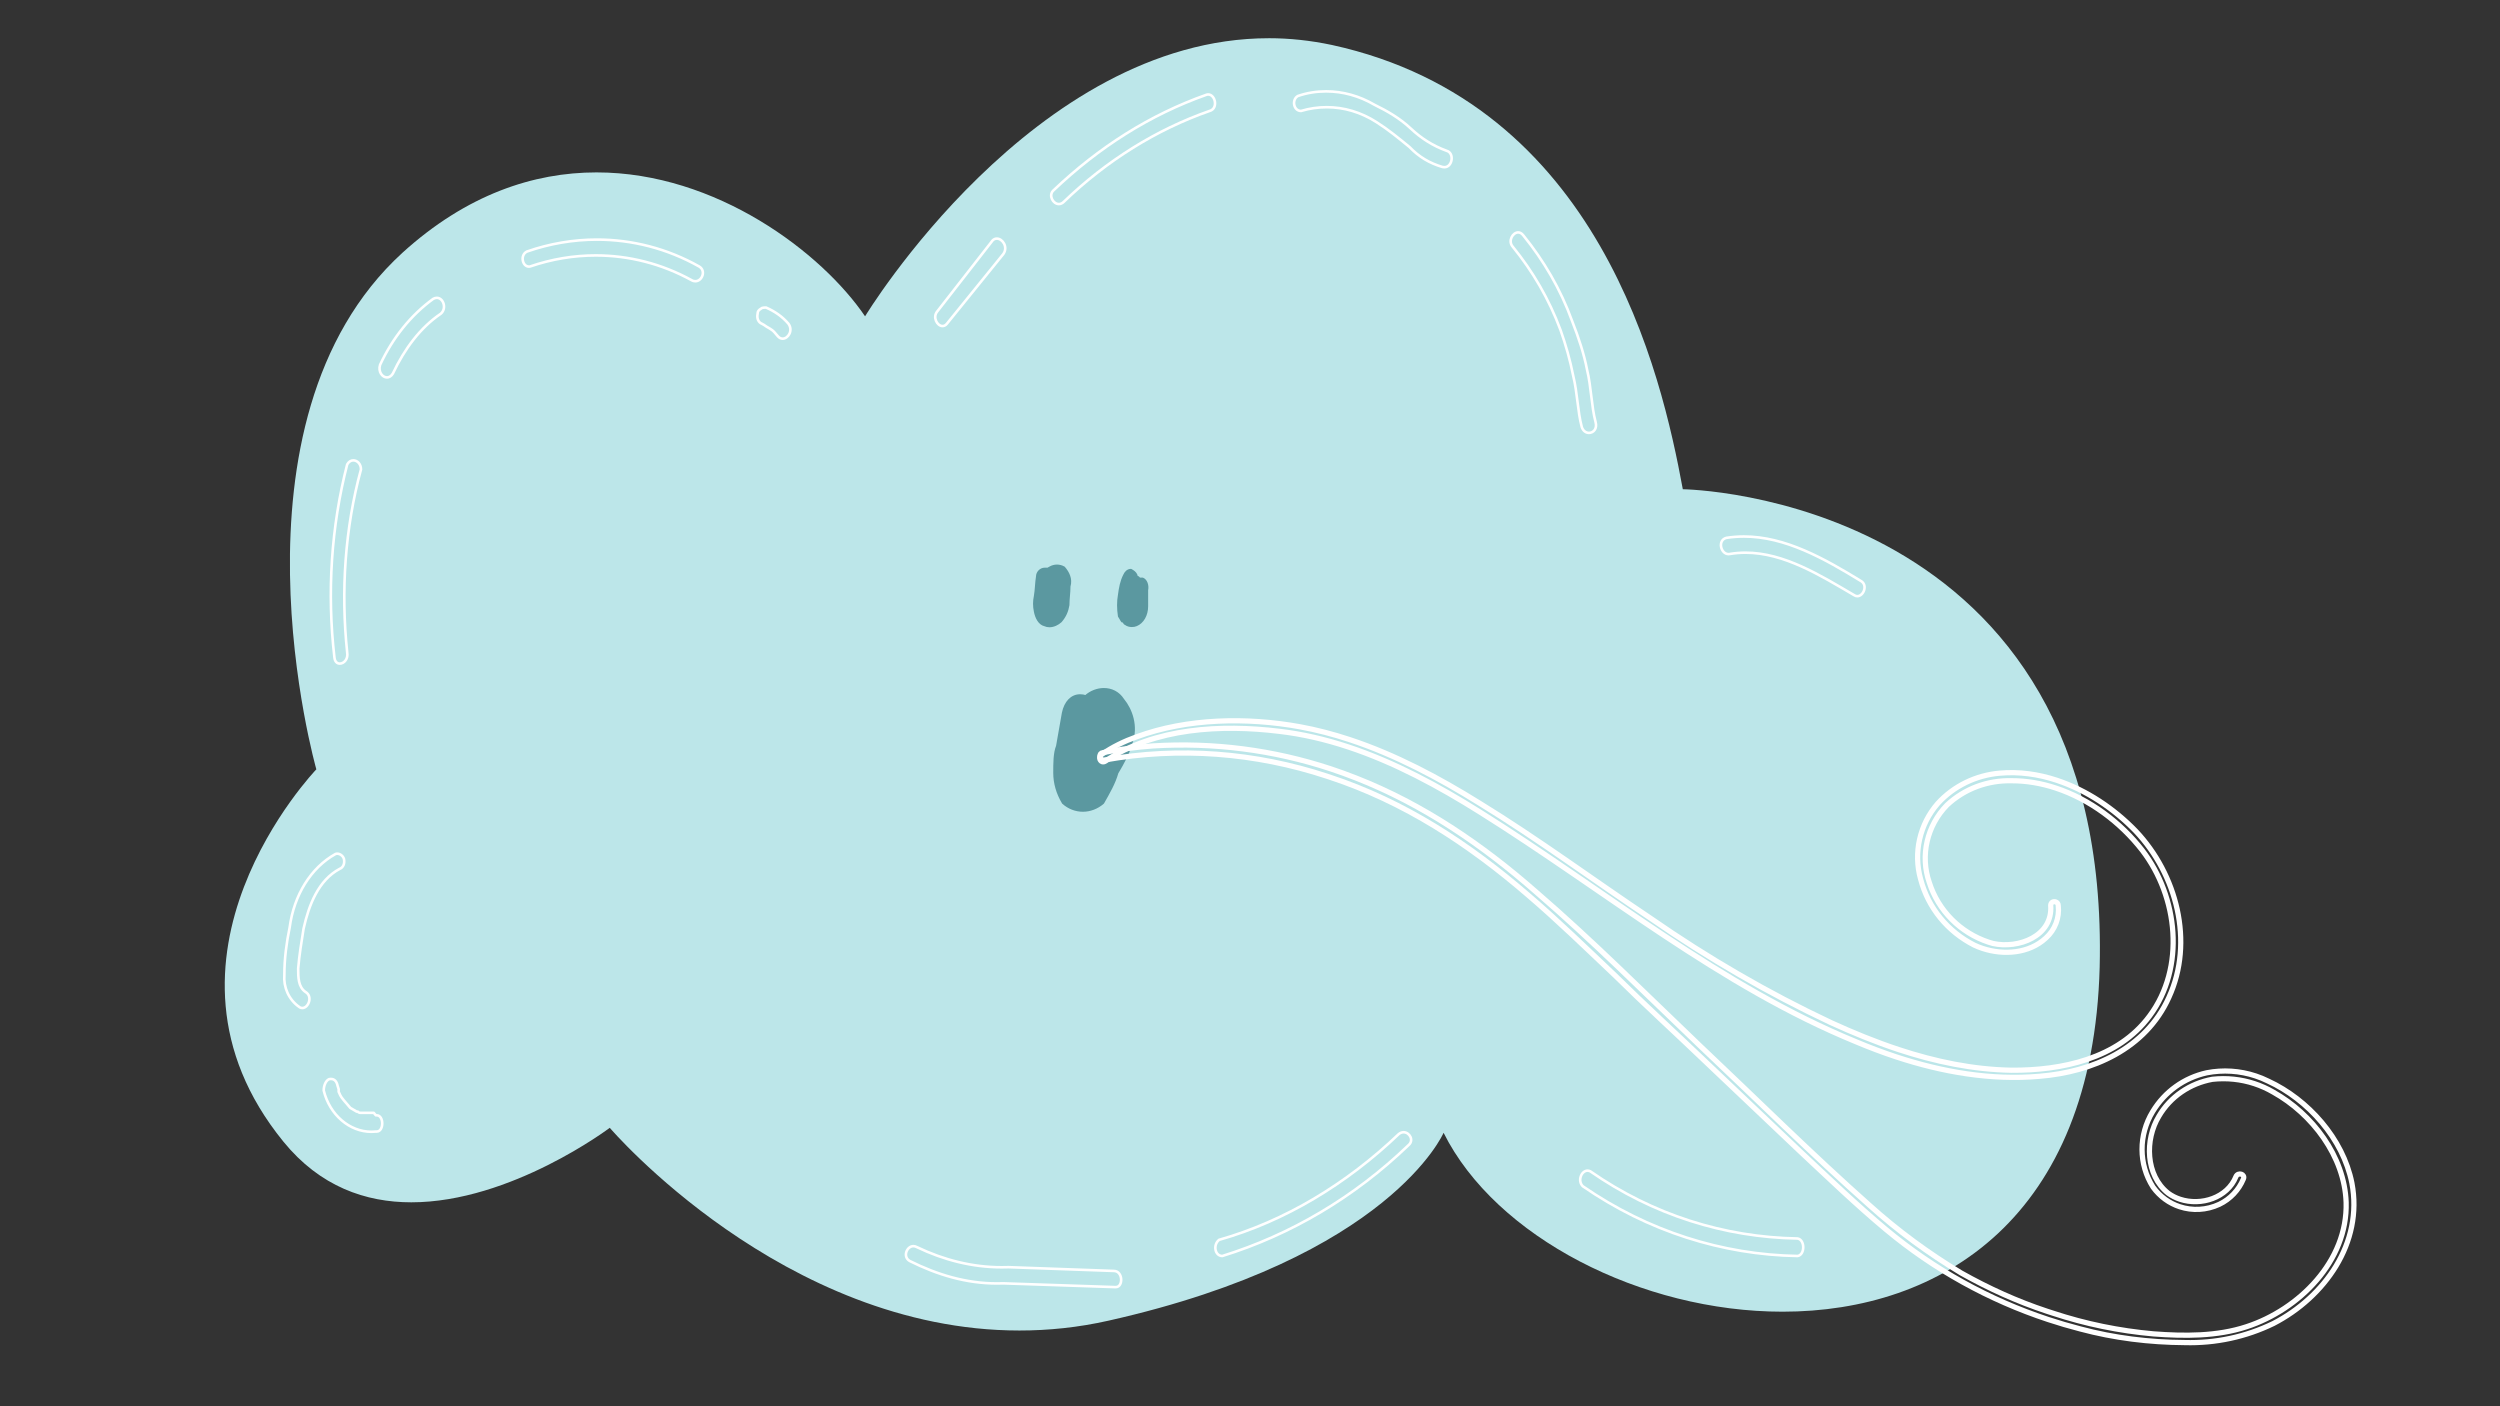 <?xml version="1.0"?>
<svg xmlns:xlink="http://www.w3.org/1999/xlink" xmlns="http://www.w3.org/2000/svg" version="1.1" viewBox="0.0 0.0 960.0 540.0" fill="none" stroke="none" stroke-linecap="square" stroke-miterlimit="10" style="background-color:transparent;">
  <rect x="0.0" y="0.0" width="960.0" height="540.0" fill="#333333" stroke="none"/>
  <clipPath id="p.0">
    <path d="m0 0l960.0 0l0 540.0l-960.0 0l0 -540.0z" clip-rule="nonzero"/>
  </clipPath>
  <g clip-path="url(#p.0)">
    <path fill="none" d="m0 0l960.0 0l0 540.0l-960.0 0z" fill-rule="evenodd"/>
    <path fill="#bce6e9" d="m487.25 14.678c-90.445 0 -155.064 106.79 -155.064 106.79c-16.6 -24.444 -57.1 -55.266 -103.122 -55.266c-24.191 0 -49.908 8.502 -74.535 30.864c-71.048 65.001 -33.054 198.361 -33.054 198.361c0 0 -69.85 72.653 -12.677 142.925c14.093 17.345 31.674 23.339 49.145 23.339c38.321 0 76.206 -28.611 76.206 -28.611c0 0 66.508 77.84 157.316 77.84c11.079 0 22.52 -1.148 34.216 -3.784c108.207 -24.359 128.657 -72.143 128.657 -72.143c20.014 40.089 76.024 68.699 130.182 68.699c60.769 0 119.176 -36.008 121.755 -132.255c4.504 -181.654 -160.076 -183.567 -160.076 -183.567c-8.173 -44.425 -31.855 -148.154 -134.759 -170.601c-8.245 -1.743 -16.309 -2.593 -24.191 -2.593z" fill-rule="evenodd"/>
    <path fill="none" d="m135.677 176.774c-0.872 0 -1.78 0.51 -2.361 1.573c-6.139 23.892 -7.773 49.229 -4.904 74.056c0.145 1.7 1.053 2.423 2.07 2.423c1.562 0 3.305 -1.7 2.833 -4.336c-2.47 -23.424 -0.835 -47.783 5.303 -70.23c0 -2.126 -1.453 -3.486 -2.942 -3.486z" fill-rule="evenodd"/>
    <path stroke="#ffffff" stroke-width="1.0" stroke-linejoin="round" stroke-linecap="butt" d="m135.677 176.774c-0.872 0 -1.78 0.51 -2.361 1.573c-6.139 23.892 -7.773 49.229 -4.904 74.056c0.145 1.7 1.053 2.423 2.07 2.423c1.562 0 3.305 -1.7 2.833 -4.336c-2.47 -23.424 -0.835 -47.783 5.303 -70.23c0 -2.126 -1.453 -3.486 -2.942 -3.486z" fill-rule="evenodd"/>
    <path fill="none" d="m167.75 114.367c-0.436 0 -0.872 0.128 -1.38 0.383c-8.572 6.249 -15.51 14.837 -20.414 25.337c-0.835 2.636 0.835 4.846 2.652 4.846c0.799 0 1.635 -0.468 2.252 -1.488c4.504 -9.565 10.606 -17.685 18.38 -22.956c2.434 -2.041 1.017 -6.122 -1.489 -6.122z" fill-rule="evenodd"/>
    <path stroke="#ffffff" stroke-width="1.0" stroke-linejoin="round" stroke-linecap="butt" d="m167.75 114.367c-0.436 0 -0.872 0.128 -1.38 0.383c-8.572 6.249 -15.51 14.837 -20.414 25.337c-0.835 2.636 0.835 4.846 2.652 4.846c0.799 0 1.635 -0.468 2.252 -1.488c4.504 -9.565 10.606 -17.685 18.38 -22.956c2.434 -2.041 1.017 -6.122 -1.489 -6.122z" fill-rule="evenodd"/>
    <path fill="none" d="m229.244 92.006c-9.044 0 -18.125 1.53 -26.915 4.591c-2.724 1.36 -1.744 5.782 0.799 5.782c0.145 0 0.291 0 0.4 -0.043c8.318 -2.848 16.818 -4.251 25.245 -4.251c12.713 0 25.317 3.188 36.832 9.523c0.509 0.298 0.981 0.383 1.417 0.383c2.579 0 4.214 -4.039 1.453 -5.654c-12.241 -6.887 -25.681 -10.33 -39.229 -10.33z" fill-rule="evenodd"/>
    <path stroke="#ffffff" stroke-width="1.0" stroke-linejoin="round" stroke-linecap="butt" d="m229.244 92.006c-9.044 0 -18.125 1.53 -26.915 4.591c-2.724 1.36 -1.744 5.782 0.799 5.782c0.145 0 0.291 0 0.4 -0.043c8.318 -2.848 16.818 -4.251 25.245 -4.251c12.713 0 25.317 3.188 36.832 9.523c0.509 0.298 0.981 0.383 1.417 0.383c2.579 0 4.214 -4.039 1.453 -5.654c-12.241 -6.887 -25.681 -10.33 -39.229 -10.33z" fill-rule="evenodd"/>
    <path fill="none" d="m294.189 118.108c-0.799 0 -1.635 0 -2.034 0.468c-0.835 0.51 -1.235 0.978 -1.235 1.913c-0.4 1.913 0.4 3.358 1.635 3.826l0.835 0.468c1.199 0.978 2.833 1.445 4.068 2.891l1.235 1.445c0.545 0.638 1.199 0.935 1.852 0.935c2.107 0 4.105 -3.146 2.216 -5.739c-2.434 -2.848 -5.303 -4.761 -8.572 -6.207z" fill-rule="evenodd"/>
    <path stroke="#ffffff" stroke-width="1.0" stroke-linejoin="round" stroke-linecap="butt" d="m294.189 118.108c-0.799 0 -1.635 0 -2.034 0.468c-0.835 0.51 -1.235 0.978 -1.235 1.913c-0.4 1.913 0.4 3.358 1.635 3.826l0.835 0.468c1.199 0.978 2.833 1.445 4.068 2.891l1.235 1.445c0.545 0.638 1.199 0.935 1.852 0.935c2.107 0 4.105 -3.146 2.216 -5.739c-2.434 -2.848 -5.303 -4.761 -8.572 -6.207z" fill-rule="evenodd"/>
    <path fill="none" d="m382.781 91.624c-0.545 0 -1.126 0.213 -1.598 0.68l-21.249 27.25c-1.925 2.253 -0.073 5.654 1.998 5.654c0.545 0 1.162 -0.255 1.671 -0.893l21.649 -26.74c1.961 -2.678 -0.254 -5.952 -2.47 -5.952z" fill-rule="evenodd"/>
    <path stroke="#ffffff" stroke-width="1.0" stroke-linejoin="round" stroke-linecap="butt" d="m382.781 91.624c-0.545 0 -1.126 0.213 -1.598 0.68l-21.249 27.25c-1.925 2.253 -0.073 5.654 1.998 5.654c0.545 0 1.162 -0.255 1.671 -0.893l21.649 -26.74c1.961 -2.678 -0.254 -5.952 -2.47 -5.952z" fill-rule="evenodd"/>
    <path fill="none" d="m463.926 36.274c-0.218 0 -0.436 0.043 -0.69 0.128c-21.612 7.652 -41.227 20.066 -58.771 36.773c-1.925 1.871 -0.109 5.186 2.143 5.186c0.617 0 1.308 -0.255 1.925 -0.893c16.345 -15.772 35.524 -27.718 55.938 -34.86c3.414 -0.893 2.252 -6.334 -0.545 -6.334z" fill-rule="evenodd"/>
    <path stroke="#ffffff" stroke-width="1.0" stroke-linejoin="round" stroke-linecap="butt" d="m463.926 36.274c-0.218 0 -0.436 0.043 -0.69 0.128c-21.612 7.652 -41.227 20.066 -58.771 36.773c-1.925 1.871 -0.109 5.186 2.143 5.186c0.617 0 1.308 -0.255 1.925 -0.893c16.345 -15.772 35.524 -27.718 55.938 -34.86c3.414 -0.893 2.252 -6.334 -0.545 -6.334z" fill-rule="evenodd"/>
    <path fill="none" d="m509.257 35.083c-3.669 0 -7.337 0.553 -10.897 1.786c-2.434 1.445 -1.635 5.739 1.235 5.739c3.269 -0.978 6.574 -1.445 9.88 -1.445c6.611 0 13.113 1.913 19.106 5.739c4.504 2.848 8.572 6.207 12.677 9.565c3.669 3.826 7.737 6.207 12.641 7.652c0.291 0.043 0.508 0.085 0.763 0.085c3.087 0 3.923 -5.442 0.872 -6.292c-5.303 -1.913 -9.807 -4.804 -13.875 -8.63c-4.068 -3.826 -8.972 -6.674 -13.875 -9.055c-5.739 -3.358 -12.096 -5.144 -18.525 -5.144z" fill-rule="evenodd"/>
    <path stroke="#ffffff" stroke-width="1.0" stroke-linejoin="round" stroke-linecap="butt" d="m509.257 35.083c-3.669 0 -7.337 0.553 -10.897 1.786c-2.434 1.445 -1.635 5.739 1.235 5.739c3.269 -0.978 6.574 -1.445 9.88 -1.445c6.611 0 13.113 1.913 19.106 5.739c4.504 2.848 8.572 6.207 12.677 9.565c3.669 3.826 7.737 6.207 12.641 7.652c0.291 0.043 0.508 0.085 0.763 0.085c3.087 0 3.923 -5.442 0.872 -6.292c-5.303 -1.913 -9.807 -4.804 -13.875 -8.63c-4.068 -3.826 -8.972 -6.674 -13.875 -9.055c-5.739 -3.358 -12.096 -5.144 -18.525 -5.144z" fill-rule="evenodd"/>
    <path fill="none" d="m582.992 89.243c-2.107 0 -3.996 3.273 -2.143 5.442c7.773 9.565 13.912 20.066 18.38 32.012c2.034 5.739 3.669 11.478 4.904 17.685c1.635 6.717 1.635 13.391 3.269 19.598c0.509 1.53 1.635 2.253 2.761 2.253c1.671 0 3.269 -1.573 2.543 -4.166c-1.635 -6.207 -1.635 -13.349 -3.269 -20.066c-1.199 -6.207 -3.269 -12.414 -5.703 -18.62c-4.504 -12.456 -11.042 -23.424 -18.779 -32.989c-0.617 -0.808 -1.308 -1.148 -1.961 -1.148z" fill-rule="evenodd"/>
    <path stroke="#ffffff" stroke-width="1.0" stroke-linejoin="round" stroke-linecap="butt" d="m582.992 89.243c-2.107 0 -3.996 3.273 -2.143 5.442c7.773 9.565 13.912 20.066 18.38 32.012c2.034 5.739 3.669 11.478 4.904 17.685c1.635 6.717 1.635 13.391 3.269 19.598c0.509 1.53 1.635 2.253 2.761 2.253c1.671 0 3.269 -1.573 2.543 -4.166c-1.635 -6.207 -1.635 -13.349 -3.269 -20.066c-1.199 -6.207 -3.269 -12.414 -5.703 -18.62c-4.504 -12.456 -11.042 -23.424 -18.779 -32.989c-0.617 -0.808 -1.308 -1.148 -1.961 -1.148z" fill-rule="evenodd"/>
    <path fill="none" d="m129.502 327.818c-0.254 0 -0.472 0.043 -0.69 0.128c-9.408 5.229 -15.946 15.772 -17.58 28.185c-1.199 5.739 -2.034 11.946 -2.034 18.153c-0.4 4.761 1.635 9.565 5.739 12.414c0.4 0.298 0.799 0.383 1.162 0.383c2.361 0 4.068 -4.464 1.271 -6.122c-2.87 -1.913 -2.87 -5.697 -2.87 -9.055c0.436 -5.272 1.235 -10.033 2.07 -15.304c2.034 -9.098 5.703 -18.62 13.875 -22.956c1.235 -0.468 2.034 -1.913 1.635 -3.784c-0.327 -1.19 -1.489 -2.041 -2.579 -2.041z" fill-rule="evenodd"/>
    <path stroke="#ffffff" stroke-width="1.0" stroke-linejoin="round" stroke-linecap="butt" d="m129.502 327.818c-0.254 0 -0.472 0.043 -0.69 0.128c-9.408 5.229 -15.946 15.772 -17.58 28.185c-1.199 5.739 -2.034 11.946 -2.034 18.153c-0.4 4.761 1.635 9.565 5.739 12.414c0.4 0.298 0.799 0.383 1.162 0.383c2.361 0 4.068 -4.464 1.271 -6.122c-2.87 -1.913 -2.87 -5.697 -2.87 -9.055c0.436 -5.272 1.235 -10.033 2.07 -15.304c2.034 -9.098 5.703 -18.62 13.875 -22.956c1.235 -0.468 2.034 -1.913 1.635 -3.784c-0.327 -1.19 -1.489 -2.041 -2.579 -2.041z" fill-rule="evenodd"/>
    <path fill="none" d="m127.177 414.329c-0.254 0 -0.545 0 -0.835 0.085c-1.199 0.51 -2.034 2.423 -2.034 4.336c2.288 9.395 9.953 15.857 18.307 15.857c0.581 0 1.126 -0.043 1.707 -0.085c0.109 0 0.218 0 0.327 0c2.833 0 2.833 -6.249 0 -6.249c-0.109 0 -0.218 0 -0.327 0l-0.799 -0.935l-4.504 0c-0.835 0 -1.235 0 -1.635 -0.468l-0.4 0c-0.835 -0.51 -1.635 -0.978 -2.47 -1.445l-0.4 -0.468l-1.235 -1.445l-0.799 -0.935l-0.4 -0.51c-0.835 -0.935 -1.235 -1.913 -1.635 -2.848c0 0 0 0 0 -0.468c0 0 0 0 0 -0.51l-0.436 -1.403c-0.327 -1.615 -1.235 -2.508 -2.434 -2.508z" fill-rule="evenodd"/>
    <path stroke="#ffffff" stroke-width="1.0" stroke-linejoin="round" stroke-linecap="butt" d="m127.177 414.329c-0.254 0 -0.545 0 -0.835 0.085c-1.199 0.51 -2.034 2.423 -2.034 4.336c2.288 9.395 9.953 15.857 18.307 15.857c0.581 0 1.126 -0.043 1.707 -0.085c0.109 0 0.218 0 0.327 0c2.833 0 2.833 -6.249 0 -6.249c-0.109 0 -0.218 0 -0.327 0l-0.799 -0.935l-4.504 0c-0.835 0 -1.235 0 -1.635 -0.468l-0.4 0c-0.835 -0.51 -1.635 -0.978 -2.47 -1.445l-0.4 -0.468l-1.235 -1.445l-0.799 -0.935l-0.4 -0.51c-0.835 -0.935 -1.235 -1.913 -1.635 -2.848c0 0 0 0 0 -0.468c0 0 0 0 0 -0.51l-0.436 -1.403c-0.327 -1.615 -1.235 -2.508 -2.434 -2.508z" fill-rule="evenodd"/>
    <path fill="none" d="m350.744 478.521c-2.543 0 -4.214 4.081 -1.417 5.697c10.715 5.357 21.758 8.63 33.526 8.63c0.799 0 1.598 0 2.397 -0.043c14.311 0.468 28.586 0.978 42.898 1.445c0.109 0 0.218 0 0.327 0c2.906 0 2.797 -6.207 -0.763 -6.207l-40.428 -1.445c-0.872 0.043 -1.743 0.043 -2.615 0.043c-11.333 0 -22.266 -2.806 -32.473 -7.695c-0.509 -0.298 -0.981 -0.425 -1.453 -0.425z" fill-rule="evenodd"/>
    <path stroke="#ffffff" stroke-width="1.0" stroke-linejoin="round" stroke-linecap="butt" d="m350.744 478.521c-2.543 0 -4.214 4.081 -1.417 5.697c10.715 5.357 21.758 8.63 33.526 8.63c0.799 0 1.598 0 2.397 -0.043c14.311 0.468 28.586 0.978 42.898 1.445c0.109 0 0.218 0 0.327 0c2.906 0 2.797 -6.207 -0.763 -6.207l-40.428 -1.445c-0.872 0.043 -1.743 0.043 -2.615 0.043c-11.333 0 -22.266 -2.806 -32.473 -7.695c-0.509 -0.298 -0.981 -0.425 -1.453 -0.425z" fill-rule="evenodd"/>
    <path fill="none" d="m538.97 434.777c-0.581 0 -1.199 0.213 -1.816 0.68c-20.014 19.13 -43.697 33.457 -69.014 40.641c-2.434 1.913 -1.635 6.207 1.235 6.207c26.153 -8.12 50.635 -22.489 71.484 -42.555c2.252 -1.871 0.4 -4.974 -1.889 -4.974z" fill-rule="evenodd"/>
    <path stroke="#ffffff" stroke-width="1.0" stroke-linejoin="round" stroke-linecap="butt" d="m538.97 434.777c-0.581 0 -1.199 0.213 -1.816 0.68c-20.014 19.13 -43.697 33.457 -69.014 40.641c-2.434 1.913 -1.635 6.207 1.235 6.207c26.153 -8.12 50.635 -22.489 71.484 -42.555c2.252 -1.871 0.4 -4.974 -1.889 -4.974z" fill-rule="evenodd"/>
    <path fill="none" d="m669.658 206.022c-2.216 0 -4.468 0.17 -6.72 0.51c-3.523 0.935 -2.179 6.249 0.835 6.249c0.145 0 0.254 0 0.4 -0.043c2.034 -0.34 4.068 -0.51 6.066 -0.51c14.856 0 28.768 8.715 41.699 16.282c0.436 0.298 0.872 0.425 1.271 0.425c2.325 0 4.032 -4.039 1.598 -5.697c-14.348 -8.8 -29.313 -17.217 -45.15 -17.217z" fill-rule="evenodd"/>
    <path stroke="#ffffff" stroke-width="1.0" stroke-linejoin="round" stroke-linecap="butt" d="m669.658 206.022c-2.216 0 -4.468 0.17 -6.72 0.51c-3.523 0.935 -2.179 6.249 0.835 6.249c0.145 0 0.254 0 0.4 -0.043c2.034 -0.34 4.068 -0.51 6.066 -0.51c14.856 0 28.768 8.715 41.699 16.282c0.436 0.298 0.872 0.425 1.271 0.425c2.325 0 4.032 -4.039 1.598 -5.697c-14.348 -8.8 -29.313 -17.217 -45.15 -17.217z" fill-rule="evenodd"/>
    <path fill="none" d="m739.289 243.347c-1.199 0 -2.434 1.403 -2.434 3.316c0 1.913 1.235 3.358 2.434 3.358l2.07 0l2.434 0.468c1.635 0.468 2.87 0.978 4.504 1.913c2.833 1.445 5.303 3.826 7.337 7.185c0.4 0.468 1.017 0.723 1.671 0.723c0.69 0 1.38 -0.255 1.998 -0.723c0.835 -1.445 0.835 -3.358 0 -4.804c-4.904 -6.674 -12.241 -10.968 -20.014 -11.436z" fill-rule="evenodd"/>
    <path fill="none" d="m609.617 449.528c-2.361 0 -3.959 3.911 -1.816 5.994c24.918 17.217 53.504 26.315 82.49 26.783c2.87 -0.468 2.87 -6.207 0 -6.717c-28.15 -0.468 -55.538 -9.055 -79.62 -25.805c-0.363 -0.17 -0.726 -0.255 -1.053 -0.255z" fill-rule="evenodd"/>
    <path stroke="#ffffff" stroke-width="1.0" stroke-linejoin="round" stroke-linecap="butt" d="m609.617 449.528c-2.361 0 -3.959 3.911 -1.816 5.994c24.918 17.217 53.504 26.315 82.49 26.783c2.87 -0.468 2.87 -6.207 0 -6.717c-28.15 -0.468 -55.538 -9.055 -79.62 -25.805c-0.363 -0.17 -0.726 -0.255 -1.053 -0.255z" fill-rule="evenodd"/>
    <path fill="#5b98a0" d="m405.882 217.288c-0.908 0 -1.852 0.255 -2.652 0.723l-0.835 0.468l-1.199 0c-1.635 0 -2.87 1.445 -2.87 2.848c-0.4 2.423 -0.4 5.271 -0.835 7.652c-0.4 1.913 -0.4 3.826 0 5.739c0.436 2.381 1.635 4.804 3.705 5.271c0.545 0.255 1.162 0.383 1.78 0.383c1.562 0 3.16 -0.765 4.322 -1.828c1.635 -1.913 2.47 -3.826 2.87 -6.207c0 -2.381 0.4 -4.761 0.4 -7.185c0.835 -2.848 -0.4 -5.229 -2.034 -7.142c-0.799 -0.468 -1.744 -0.723 -2.652 -0.723z" fill-rule="evenodd"/>
    <path stroke="#5b98a0" stroke-width="1.0" stroke-linejoin="round" stroke-linecap="butt" d="m405.882 217.288c-0.908 0 -1.852 0.255 -2.652 0.723l-0.835 0.468l-1.199 0c-1.635 0 -2.87 1.445 -2.87 2.848c-0.4 2.423 -0.4 5.271 -0.835 7.652c-0.4 1.913 -0.4 3.826 0 5.739c0.436 2.381 1.635 4.804 3.705 5.271c0.545 0.255 1.162 0.383 1.78 0.383c1.562 0 3.16 -0.765 4.322 -1.828c1.635 -1.913 2.47 -3.826 2.87 -6.207c0 -2.381 0.4 -4.761 0.4 -7.185c0.835 -2.848 -0.4 -5.229 -2.034 -7.142c-0.799 -0.468 -1.744 -0.723 -2.652 -0.723z" fill-rule="evenodd"/>
    <path fill="#5b98a0" d="m434.25 218.946c-1.199 0 -2.034 0.978 -2.434 1.913c-1.235 2.381 -1.635 4.804 -2.034 7.652c-0.436 2.381 -0.436 5.271 0 8.12c0.4 0.468 0.799 1.445 1.199 1.913l0.436 0c0.4 0.468 0.4 0.978 0.799 0.978c0.726 0.553 1.562 0.765 2.397 0.765c0.618 0 1.199 -0.085 1.671 -0.298c2.47 -0.978 4.105 -3.826 4.105 -7.185c0 -0.468 0 -0.935 0 -1.403c0 -1.445 0 -3.358 0 -4.804c0.4 -1.913 -0.4 -3.826 -1.635 -4.294l-1.235 0l-0.4 -0.468l-0.835 -0.51c0 -0.468 0 -0.468 0 -0.468c-0.4 -0.935 -1.199 -1.445 -2.034 -1.913z" fill-rule="evenodd"/>
    <path stroke="#5b98a0" stroke-width="1.0" stroke-linejoin="round" stroke-linecap="butt" d="m434.25 218.946c-1.199 0 -2.034 0.978 -2.434 1.913c-1.235 2.381 -1.635 4.804 -2.034 7.652c-0.436 2.381 -0.436 5.271 0 8.12c0.4 0.468 0.799 1.445 1.199 1.913l0.436 0c0.4 0.468 0.4 0.978 0.799 0.978c0.726 0.553 1.562 0.765 2.397 0.765c0.618 0 1.199 -0.085 1.671 -0.298c2.47 -0.978 4.105 -3.826 4.105 -7.185c0 -0.468 0 -0.935 0 -1.403c0 -1.445 0 -3.358 0 -4.804c0.4 -1.913 -0.4 -3.826 -1.635 -4.294l-1.235 0l-0.4 -0.468l-0.835 -0.51c0 -0.468 0 -0.468 0 -0.468c-0.4 -0.935 -1.199 -1.445 -2.034 -1.913z" fill-rule="evenodd"/>
    <path fill="#5b98a0" d="m423.906 264.699c-2.431 0 -4.959 0.91 -7.001 2.73c-0.681 -0.227 -1.458 -0.341 -2.139 -0.341c-3.209 0 -5.639 2.502 -6.514 6.71l-2.236 12.738c-1.07 2.616 -1.07 6.483 -1.07 10.236c0 3.867 1.07 7.734 3.306 11.487c2.139 1.933 4.862 2.957 7.584 2.957c2.722 0 5.445 -1.024 7.681 -2.957c2.139 -3.753 4.375 -7.62 5.445 -11.487c2.236 -3.753 4.375 -7.62 5.445 -11.487c2.236 -6.369 0 -12.738 -3.209 -16.605c-1.75 -2.73 -4.473 -3.981 -7.292 -3.981z" fill-rule="evenodd"/>
    <path stroke="#5b98a0" stroke-width="1.0" stroke-linejoin="round" stroke-linecap="butt" d="m423.906 264.699c-2.431 0 -4.959 0.91 -7.001 2.73c-0.681 -0.227 -1.458 -0.341 -2.139 -0.341c-3.209 0 -5.639 2.502 -6.514 6.71l-2.236 12.738c-1.07 2.616 -1.07 6.483 -1.07 10.236c0 3.867 1.07 7.734 3.306 11.487c2.139 1.933 4.862 2.957 7.584 2.957c2.722 0 5.445 -1.024 7.681 -2.957c2.139 -3.753 4.375 -7.62 5.445 -11.487c2.236 -3.753 4.375 -7.62 5.445 -11.487c2.236 -6.369 0 -12.738 -3.209 -16.605c-1.75 -2.73 -4.473 -3.981 -7.292 -3.981z" fill-rule="evenodd"/>
    <path fill="none" d="m789.776 299.611c-7.044 -2.325 -14.448 -3.386 -21.85 -2.717c-9.12 0.775 -17.736 4.925 -23.86 11.688c-6.872 7.91 -9.404 18.849 -6.554 28.982c2.918 11.14 10.45 20.21 20.616 25.368c1.02 0.481 2.082 0.903 3.175 1.264c8.095 2.671 17.865 1.979 24.301 -3.984c3.58 -3.204 5.271 -7.837 4.769 -12.4c0.02 -0.799 -0.447 -1.301 -1.005 -1.485c-0.826 -0.272 -1.875 0.15 -1.899 1.332c0.901 11.88 -12.503 16.829 -22.239 14.614c-0.547 -0.144 -1.086 -0.31 -1.622 -0.487c-10.808 -3.567 -19.31 -12.092 -22.764 -22.928c-3.572 -10.359 -0.865 -21.841 6.785 -29.698c6.772 -6.344 15.69 -9.589 24.878 -9.357c5.731 -0.007 11.422 0.994 16.911 2.805c13.027 4.299 24.884 13.162 33.216 23.914c13.751 17.911 16.655 45.028 2.806 63.611c-12.216 16.527 -33.928 20.945 -53.011 20.836c-14.869 -0.269 -29.353 -3.319 -43.357 -7.94c-8.878 -2.93 -17.564 -6.493 -26.02 -10.365c-24.137 -11.354 -47.211 -24.76 -69.11 -39.977c-21.902 -14.617 -43.227 -30.438 -65.776 -44.26c-15.643 -9.74 -32.331 -18.624 -49.948 -24.437c-6.23 -2.056 -12.571 -3.728 -19.033 -4.911c-20.287 -3.703 -43.268 -3.308 -62.708 3.854c-4.671 1.655 -9.345 3.909 -13.402 6.752c-1.296 0.786 -0.864 2.466 0.165 2.806c0.332 0.11 0.732 0.085 1.147 -0.174c18.93 -12.918 44.762 -14.174 66.757 -11.505c9.033 1.046 17.852 3.128 26.451 5.965c17.981 5.934 34.972 15.17 50.84 25.129c47.892 29.983 91.868 66.652 144.442 88.195c4.953 2.079 10.016 4.002 15.173 5.704c17.756 5.86 36.518 9.107 55.064 7.49c20.43 -1.645 40.814 -10.49 49.741 -30.29c9.808 -21.323 2.989 -47.328 -12.757 -63.904c-8.249 -8.538 -18.828 -15.694 -30.322 -19.487z" fill-rule="evenodd"/>
    <path stroke="#ffffff" stroke-width="2.0" stroke-linejoin="round" stroke-linecap="butt" d="m789.776 299.611c-7.044 -2.325 -14.448 -3.386 -21.85 -2.717c-9.12 0.775 -17.736 4.925 -23.86 11.688c-6.872 7.91 -9.404 18.849 -6.554 28.982c2.918 11.14 10.45 20.21 20.616 25.368c1.02 0.481 2.082 0.903 3.175 1.264c8.095 2.671 17.865 1.979 24.301 -3.984c3.58 -3.204 5.271 -7.837 4.769 -12.4c0.02 -0.799 -0.447 -1.301 -1.005 -1.485c-0.826 -0.272 -1.875 0.15 -1.899 1.332c0.901 11.88 -12.503 16.829 -22.239 14.614c-0.547 -0.144 -1.086 -0.31 -1.622 -0.487c-10.808 -3.567 -19.31 -12.092 -22.764 -22.928c-3.572 -10.359 -0.865 -21.841 6.785 -29.698c6.772 -6.344 15.69 -9.589 24.878 -9.357c5.731 -0.007 11.422 0.994 16.911 2.805c13.027 4.299 24.884 13.162 33.216 23.914c13.751 17.911 16.655 45.028 2.806 63.611c-12.216 16.527 -33.928 20.945 -53.011 20.836c-14.869 -0.269 -29.353 -3.319 -43.357 -7.94c-8.878 -2.93 -17.564 -6.493 -26.02 -10.365c-24.137 -11.354 -47.211 -24.76 -69.11 -39.977c-21.902 -14.617 -43.227 -30.438 -65.776 -44.26c-15.643 -9.74 -32.331 -18.624 -49.948 -24.437c-6.23 -2.056 -12.571 -3.728 -19.033 -4.911c-20.287 -3.703 -43.268 -3.308 -62.708 3.854c-4.671 1.655 -9.345 3.909 -13.402 6.752c-1.296 0.786 -0.864 2.466 0.165 2.806c0.332 0.11 0.732 0.085 1.147 -0.174c18.93 -12.918 44.762 -14.174 66.757 -11.505c9.033 1.046 17.852 3.128 26.451 5.965c17.981 5.934 34.972 15.17 50.84 25.129c47.892 29.983 91.868 66.652 144.442 88.195c4.953 2.079 10.016 4.002 15.173 5.704c17.756 5.86 36.518 9.107 55.064 7.49c20.43 -1.645 40.814 -10.49 49.741 -30.29c9.808 -21.323 2.989 -47.328 -12.757 -63.904c-8.249 -8.538 -18.828 -15.694 -30.322 -19.487z" fill-rule="evenodd"/>
    <path fill="none" d="m510.92 295.208c-21.959 -7.247 -44.991 -10.197 -68.086 -8.783c-6.459 0.464 -13.025 1.301 -19.36 2.599c-1.561 0.17 -1.353 2.365 -0.077 2.786c0.214 0.071 0.471 0.083 0.749 0.031c28.672 -5.113 57.861 -2.87 85.439 6.231c0.375 0.124 0.74 0.244 1.104 0.364c28.51 9.409 53.261 25.567 76.089 45.272c11.435 9.769 22.229 20.313 33.262 30.742c11.506 11.391 23.555 22.348 35.304 33.615l35.773 33.962c10.91 10.185 21.589 20.498 33.083 30.082c18.448 15.4 39.639 27.103 62.305 34.583c4.064 1.341 8.169 2.552 12.31 3.618c13.058 3.504 26.524 5.148 40.086 5.238c11.917 0.34 23.564 -2.209 34.078 -7.318c19.602 -10.101 34.57 -30.911 30.149 -53.938c-3.379 -17.084 -16.871 -32.11 -32.139 -39.143c-1.585 -0.787 -3.209 -1.455 -4.86 -2c-6.026 -1.989 -12.48 -2.424 -18.744 -1.199c-8.695 1.925 -16.123 7.248 -20.757 14.91c-5.449 8.98 -5.491 20.141 0.143 28.993c2.642 3.66 6.254 6.221 10.243 7.538c4.846 1.599 10.258 1.367 15.21 -0.94c4.202 -2.002 7.487 -5.508 9.234 -9.725c0.407 -0.935 -0.089 -1.604 -0.776 -1.83c-0.729 -0.241 -1.683 -0.003 -2.066 0.892c-3.3 8.199 -13.41 11.387 -21.484 8.723c-1.641 -0.541 -3.204 -1.322 -4.602 -2.36c-8.641 -6.841 -8.972 -20.528 -3.523 -29.508c4.392 -7.538 11.946 -12.627 20.526 -14.193c5.505 -0.598 11.005 -0.033 16.194 1.679c2.498 0.824 4.923 1.913 7.24 3.266c14.873 8.297 27.361 24.602 27.949 42.362c0.634 22.558 -18.14 41.115 -38.183 47.682c-11.468 3.797 -24.028 3.654 -35.76 2.774c-13.227 -1.169 -26.162 -3.839 -38.632 -7.954c-0.775 -0.244 -1.547 -0.499 -2.319 -0.753c-11.494 -3.793 -22.437 -8.786 -32.914 -14.671c-12.554 -7.543 -24.341 -16.215 -35.195 -25.985c-22.232 -19.713 -43.576 -40.935 -65.042 -61.188c-20.814 -19.846 -41.212 -40.359 -62.971 -59.111c-20.742 -18.224 -43.531 -33.735 -69.25 -43.82c-3.222 -1.267 -6.46 -2.444 -9.731 -3.524z" fill-rule="evenodd"/>
    <path stroke="#ffffff" stroke-width="2.0" stroke-linejoin="round" stroke-linecap="butt" d="m510.92 295.208c-21.959 -7.247 -44.991 -10.197 -68.086 -8.783c-6.459 0.464 -13.025 1.301 -19.36 2.599c-1.561 0.17 -1.353 2.365 -0.077 2.786c0.214 0.071 0.471 0.083 0.749 0.031c28.672 -5.113 57.861 -2.87 85.439 6.231c0.375 0.124 0.74 0.244 1.104 0.364c28.51 9.409 53.261 25.567 76.089 45.272c11.435 9.769 22.229 20.313 33.262 30.742c11.506 11.391 23.555 22.348 35.304 33.615l35.773 33.962c10.91 10.185 21.589 20.498 33.083 30.082c18.448 15.4 39.639 27.103 62.305 34.583c4.064 1.341 8.169 2.552 12.31 3.618c13.058 3.504 26.524 5.148 40.086 5.238c11.917 0.34 23.564 -2.209 34.078 -7.318c19.602 -10.101 34.57 -30.911 30.149 -53.938c-3.379 -17.084 -16.871 -32.11 -32.139 -39.143c-1.585 -0.787 -3.209 -1.455 -4.86 -2c-6.026 -1.989 -12.48 -2.424 -18.744 -1.199c-8.695 1.925 -16.123 7.248 -20.757 14.91c-5.449 8.98 -5.491 20.141 0.143 28.993c2.642 3.66 6.254 6.221 10.243 7.538c4.846 1.599 10.258 1.367 15.21 -0.94c4.202 -2.002 7.487 -5.508 9.234 -9.725c0.407 -0.935 -0.089 -1.604 -0.776 -1.83c-0.729 -0.241 -1.683 -0.003 -2.066 0.892c-3.3 8.199 -13.41 11.387 -21.484 8.723c-1.641 -0.541 -3.204 -1.322 -4.602 -2.36c-8.641 -6.841 -8.972 -20.528 -3.523 -29.508c4.392 -7.538 11.946 -12.627 20.526 -14.193c5.505 -0.598 11.005 -0.033 16.194 1.679c2.498 0.824 4.923 1.913 7.24 3.266c14.873 8.297 27.361 24.602 27.949 42.362c0.634 22.558 -18.14 41.115 -38.183 47.682c-11.468 3.797 -24.028 3.654 -35.76 2.774c-13.227 -1.169 -26.162 -3.839 -38.632 -7.954c-0.775 -0.244 -1.547 -0.499 -2.319 -0.753c-11.494 -3.793 -22.437 -8.786 -32.914 -14.671c-12.554 -7.543 -24.341 -16.215 -35.195 -25.985c-22.232 -19.713 -43.576 -40.935 -65.042 -61.188c-20.814 -19.846 -41.212 -40.359 -62.971 -59.111c-20.742 -18.224 -43.531 -33.735 -69.25 -43.82c-3.222 -1.267 -6.46 -2.444 -9.731 -3.524z" fill-rule="evenodd"/>
  </g>
</svg>
